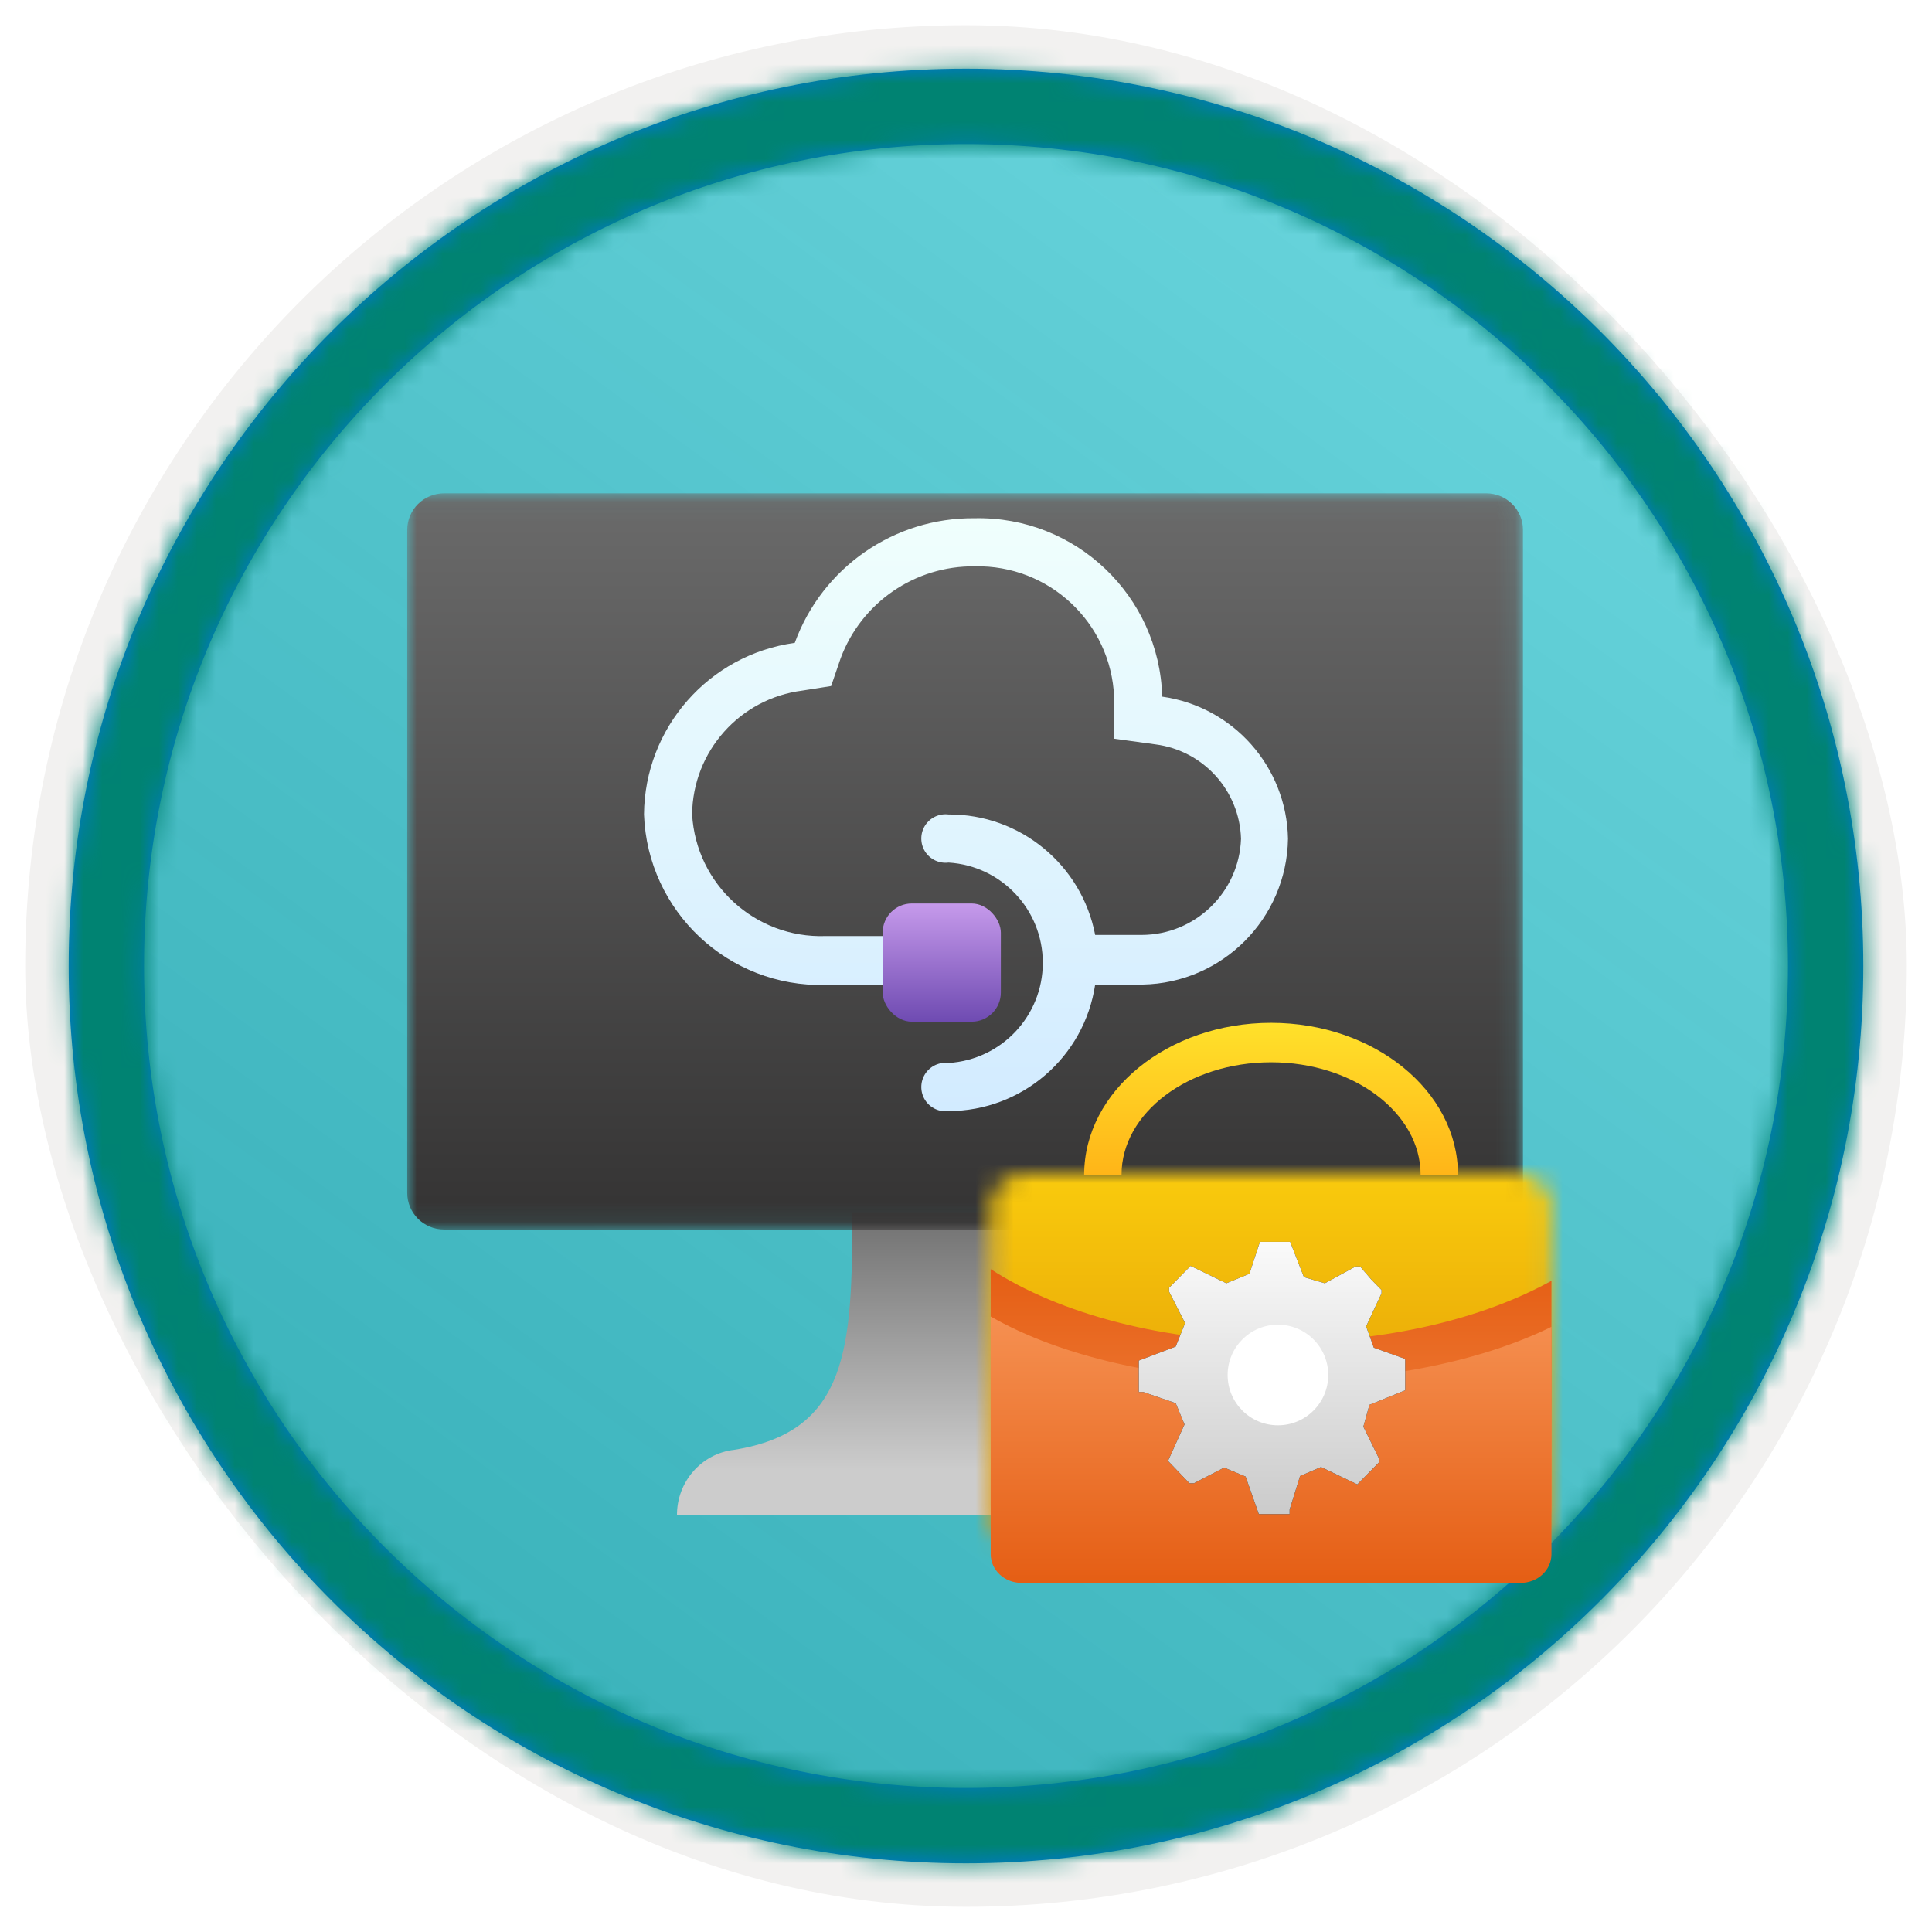 <?xml version="1.0" encoding="UTF-8"?>
<svg width="102px" height="102px" viewBox="0 0 102 102" version="1.1" xmlns="http://www.w3.org/2000/svg" xmlns:xlink="http://www.w3.org/1999/xlink">
    <title>Interface with Microsoft Dynamics 365 Business Central/work-with-the-api-in-dynamics-365-business-central</title>
    <defs>
        <rect id="path-1" x="0" y="0" width="94.34" height="94.34" rx="47.17"></rect>
        <filter x="-2.9%" y="-2.9%" width="106.4%" height="106.4%" filterUnits="objectBoundingBox" id="filter-3">
            <feMorphology radius="2.5" operator="dilate" in="SourceAlpha" result="shadowSpreadOuter1"></feMorphology>
            <feOffset dx="0.5" dy="0.5" in="shadowSpreadOuter1" result="shadowOffsetOuter1"></feOffset>
            <feMorphology radius="1" operator="erode" in="SourceAlpha" result="shadowInner"></feMorphology>
            <feOffset dx="0.5" dy="0.5" in="shadowInner" result="shadowInner"></feOffset>
            <feComposite in="shadowOffsetOuter1" in2="shadowInner" operator="out" result="shadowOffsetOuter1"></feComposite>
            <feColorMatrix values="0 0 0 0 0.822   0 0 0 0 0.832   0 0 0 0 0.836  0 0 0 1 0" type="matrix" in="shadowOffsetOuter1"></feColorMatrix>
        </filter>
        <linearGradient x1="77.83%" y1="11.2%" x2="-99.689%" y2="253.808%" id="linearGradient-4">
            <stop stop-color="#FFFFFF" offset="0%"></stop>
            <stop stop-color="#000000" stop-opacity="0.5" offset="100%"></stop>
        </linearGradient>
        <rect id="path-5" x="0" y="0" width="94.34" height="94.34"></rect>
        <path d="M48.113,0.739 C74.277,0.739 95.487,21.949 95.487,48.113 C95.487,74.277 74.277,95.487 48.113,95.487 C21.949,95.487 0.739,74.277 0.739,48.113 C0.739,21.949 21.949,0.739 48.113,0.739 Z M48.113,4.717 C24.146,4.717 4.717,24.146 4.717,48.113 C4.717,72.08 24.146,91.509 48.113,91.509 C72.08,91.509 91.509,72.08 91.509,48.113 C91.509,24.146 72.08,4.717 48.113,4.717 Z" id="path-6"></path>
        <filter x="-20.3%" y="-22.2%" width="140.7%" height="144.4%" filterUnits="objectBoundingBox" id="filter-8">
            <feOffset dx="0" dy="2" in="SourceAlpha" result="shadowOffsetOuter1"></feOffset>
            <feGaussianBlur stdDeviation="2" in="shadowOffsetOuter1" result="shadowBlurOuter1"></feGaussianBlur>
            <feColorMatrix values="0 0 0 0 0   0 0 0 0 0   0 0 0 0 0  0 0 0 0.1 0" type="matrix" in="shadowBlurOuter1" result="shadowMatrixOuter1"></feColorMatrix>
            <feMerge>
                <feMergeNode in="shadowMatrixOuter1"></feMergeNode>
                <feMergeNode in="SourceGraphic"></feMergeNode>
            </feMerge>
        </filter>
        <linearGradient x1="50%" y1="100%" x2="50%" y2="0%" id="linearGradient-9">
            <stop stop-color="#CCCCCC" offset="15%"></stop>
            <stop stop-color="#707070" offset="100%"></stop>
        </linearGradient>
        <polygon id="path-10" points="0 0.043 58.906 0.043 58.906 38.913 0 38.913"></polygon>
        <linearGradient x1="50%" y1="0.67%" x2="50%" y2="100%" id="linearGradient-12">
            <stop stop-color="#6A6A6A" offset="0%"></stop>
            <stop stop-color="#343333" offset="100%"></stop>
        </linearGradient>
        <linearGradient x1="50%" y1="100%" x2="50%" y2="0%" id="linearGradient-13">
            <stop stop-color="#D2EBFF" offset="0%"></stop>
            <stop stop-color="#F0FFFD" offset="100%"></stop>
        </linearGradient>
        <linearGradient x1="50%" y1="0%" x2="50%" y2="99.679%" id="linearGradient-14">
            <stop stop-color="#C69AEB" offset="0%"></stop>
            <stop stop-color="#6F4BB2" offset="100%"></stop>
        </linearGradient>
        <filter x="-40.0%" y="-40.4%" width="180.0%" height="181.9%" filterUnits="objectBoundingBox" id="filter-15">
            <feOffset dx="0" dy="2" in="SourceAlpha" result="shadowOffsetOuter1"></feOffset>
            <feGaussianBlur stdDeviation="2" in="shadowOffsetOuter1" result="shadowBlurOuter1"></feGaussianBlur>
            <feColorMatrix values="0 0 0 0 0   0 0 0 0 0   0 0 0 0 0  0 0 0 0.1 0" type="matrix" in="shadowBlurOuter1" result="shadowMatrixOuter1"></feColorMatrix>
            <feMerge>
                <feMergeNode in="shadowMatrixOuter1"></feMergeNode>
                <feMergeNode in="SourceGraphic"></feMergeNode>
            </feMerge>
        </filter>
        <path d="M2.125,0 C1.119,0 0.304,0.754 0.304,1.684 L0.304,1.684 L0.304,18.107 C0.304,19.037 1.119,19.792 2.125,19.792 L2.125,19.792 L28.087,19.792 C29.093,19.792 29.909,19.037 29.909,18.107 L29.909,18.107 L29.909,1.684 C29.909,0.754 29.093,0 28.087,0 L28.087,0 L2.125,0 Z" id="path-16"></path>
        <linearGradient x1="50%" y1="-7.84%" x2="50%" y2="136.747%" id="linearGradient-18">
            <stop stop-color="#FFD70F" offset="0%"></stop>
            <stop stop-color="#EEB309" offset="34%"></stop>
            <stop stop-color="#DC8C03" offset="77%"></stop>
            <stop stop-color="#D57D01" offset="100%"></stop>
        </linearGradient>
        <linearGradient x1="50%" y1="0%" x2="50%" y2="100%" id="linearGradient-19">
            <stop stop-color="#E55E14" offset="0%"></stop>
            <stop stop-color="#F59051" offset="100%"></stop>
        </linearGradient>
        <linearGradient x1="50%" y1="0%" x2="50%" y2="100%" id="linearGradient-20">
            <stop stop-color="#F59051" offset="0%"></stop>
            <stop stop-color="#E55E14" offset="100%"></stop>
        </linearGradient>
        <linearGradient x1="50%" y1="-9.939%" x2="50%" y2="100%" id="linearGradient-21">
            <stop stop-color="#FFFFFF" offset="0%"></stop>
            <stop stop-color="#EFEFEF" offset="100%"></stop>
        </linearGradient>
        <path d="M16.866,20.983 L13.496,20.983 C13.206,20.983 12.968,20.74 12.968,20.444 L12.968,15.271 C12.968,14.975 13.206,14.733 13.496,14.733 L16.866,14.733 C17.157,14.733 17.394,14.975 17.394,15.271 L17.394,20.444 C17.394,20.74 17.157,20.983 16.866,20.983" id="path-22"></path>
        <filter x="-11.3%" y="-8.0%" width="122.6%" height="132.0%" filterUnits="objectBoundingBox" id="filter-23">
            <feOffset dx="0" dy="1" in="SourceAlpha" result="shadowOffsetOuter1"></feOffset>
            <feColorMatrix values="0 0 0 0 0   0 0 0 0 0   0 0 0 0 0  0 0 0 0.1 0" type="matrix" in="shadowOffsetOuter1"></feColorMatrix>
        </filter>
        <linearGradient x1="50%" y1="2.046%" x2="50%" y2="100%" id="linearGradient-24">
            <stop stop-color="#FFE02A" offset="0%"></stop>
            <stop stop-color="#FFB518" offset="100%"></stop>
        </linearGradient>
        <filter x="-85.3%" y="-83.5%" width="277.3%" height="271.3%" filterUnits="objectBoundingBox" id="filter-25">
            <feOffset dx="0" dy="2" in="SourceAlpha" result="shadowOffsetOuter1"></feOffset>
            <feGaussianBlur stdDeviation="2" in="shadowOffsetOuter1" result="shadowBlurOuter1"></feGaussianBlur>
            <feColorMatrix values="0 0 0 0 0   0 0 0 0 0   0 0 0 0 0  0 0 0 0.1 0" type="matrix" in="shadowBlurOuter1" result="shadowMatrixOuter1"></feColorMatrix>
            <feMerge>
                <feMergeNode in="shadowMatrixOuter1"></feMergeNode>
                <feMergeNode in="SourceGraphic"></feMergeNode>
            </feMerge>
        </filter>
        <linearGradient x1="50%" y1="-9.939%" x2="50%" y2="100%" id="linearGradient-26">
            <stop stop-color="#FFFFFF" offset="0%"></stop>
            <stop stop-color="#CBCBCB" offset="100%"></stop>
        </linearGradient>
        <path d="M14.062,7.838 L14.062,6.182 L12.406,5.59 L12,4.466 L12.813,2.721 L12.813,2.544 L12.29,2.011 L11.68,1.301 L11.448,1.301 L9.821,2.189 L8.716,1.863 L7.99,0 L6.392,0 L5.84,1.686 L4.62,2.189 L2.731,1.272 L1.598,2.425 L1.598,2.632 L2.441,4.289 L1.947,5.531 L0,6.271 L0,7.927 L0.232,7.927 L1.947,8.519 L2.412,9.642 L1.54,11.565 L2.673,12.748 L2.905,12.748 L4.503,11.92 L5.637,12.393 L6.334,14.375 L7.961,14.375 L7.961,14.138 L8.513,12.364 L9.617,11.89 L11.535,12.807 L12.668,11.654 L12.668,11.417 L11.854,9.761 L12.174,8.607 L14.062,7.838 Z M7.148,9.241 C5.937,9.108 5.022,8.114 5.022,6.931 C5.022,5.748 5.937,4.754 7.148,4.621 C7.78,4.613 8.389,4.851 8.839,5.283 C9.289,5.714 9.542,6.302 9.542,6.916 L9.542,6.916 C9.55,7.535 9.301,8.131 8.85,8.569 C8.399,9.007 7.785,9.249 7.148,9.241 Z" id="path-27"></path>
        <filter x="0.0%" y="0.0%" width="100.0%" height="100.0%" filterUnits="objectBoundingBox" id="filter-28">
            <feOffset dx="0" dy="0" in="SourceAlpha" result="shadowOffsetOuter1"></feOffset>
            <feColorMatrix values="0 0 0 0 0   0 0 0 0 0   0 0 0 0 0  0 0 0 0.1 0" type="matrix" in="shadowOffsetOuter1"></feColorMatrix>
        </filter>
    </defs>
    <g id="Badges" stroke="none" stroke-width="1" fill="none" fill-rule="evenodd">
        <g id="Interface-with-Microsoft-Dynamics-365-Business-Central" transform="translate(-159, -509)">
            <g id="Interface-with-Microsoft-Dynamics-365-Business-Central/work-with-the-api-in-dynamics-365-business-central" transform="translate(160, 510)">
                <g id="Badge-Plates/Circle">
                    <g id="BG" transform="translate(2.83, 2.83)">
                        <mask id="mask-2" fill="white">
                            <use xlink:href="#path-1"></use>
                        </mask>
                        <g>
                            <use fill="black" fill-opacity="1" filter="url(#filter-3)" xlink:href="#path-1"></use>
                            <rect stroke="#F2F1F0" stroke-width="2.5" x="-1.25" y="-1.25" width="96.84" height="96.84" rx="48.42"></rect>
                        </g>
                        <g id="Colors/Dynamics-365/BG-Solid-Badges" mask="url(#mask-2)">
                            <g id="Rectangle">
                                <use fill="#01B6C3" xlink:href="#path-5"></use>
                                <use fill-opacity="0.4" fill="url(#linearGradient-4)" xlink:href="#path-5"></use>
                            </g>
                        </g>
                    </g>
                    <g id="Border" transform="translate(1.887, 1.887)">
                        <mask id="mask-7" fill="white">
                            <use xlink:href="#path-6"></use>
                        </mask>
                        <use id="Boarder" fill="#0078D4" fill-rule="nonzero" xlink:href="#path-6"></use>
                        <g id="Colors/Dynamics-365/Border" mask="url(#mask-7)" fill="#008372">
                            <g transform="translate(-1.887, -1.887)" id="Rectangle">
                                <rect x="0" y="0" width="100" height="100"></rect>
                            </g>
                        </g>
                    </g>
                </g>
                <g id="Computer" filter="url(#filter-8)" transform="translate(20.5, 23)">
                    <g id="Group-17">
                        <path d="M41.741,50.544 C35.705,49.577 35.468,45.153 35.468,38 L23.498,38 C23.498,45.153 23.295,49.577 17.259,50.544 C15.534,50.739 14.231,52.231 14.241,54 L44.759,54 C44.769,52.231 43.466,50.739 41.741,50.544 Z" id="Path" fill="url(#linearGradient-9)" fill-rule="nonzero"></path>
                        <g id="Group-7">
                            <g id="Group-3">
                                <mask id="mask-11" fill="white">
                                    <use xlink:href="#path-10"></use>
                                </mask>
                                <g id="Clip-2"></g>
                                <path d="M56.956,0.043 C58.033,0.043 58.906,0.907 58.906,1.974 L58.906,36.981 C58.906,38.048 58.033,38.913 56.956,38.913 L1.951,38.913 C0.873,38.913 -8.60058309e-05,38.048 -8.60058309e-05,36.981 L-8.60058309e-05,1.974 C-8.60058309e-05,0.907 0.873,0.043 1.951,0.043 L56.956,0.043 Z" id="Fill-1" fill="url(#linearGradient-12)" mask="url(#mask-11)"></path>
                            </g>
                        </g>
                    </g>
                </g>
                <g id="Icon-web-42-API-Management-Services" transform="translate(32, 24)">
                    <path d="M28.36,11.78 C28.207,6.454 23.787,2.248 18.46,2.36 C14.218,2.316 10.411,4.954 8.96,8.94 C4.426,9.565 1.037,13.423 1,18 C1.185,23.12 5.459,27.135 10.58,27 C10.86,27.02 11.14,27.02 11.42,27 L13.82,27 C13.674,26.645 13.599,26.264 13.6,25.88 L13.6,25.88 C13.607,25.367 13.745,24.865 14,24.42 L11.2,24.42 L10.58,24.42 C6.88,24.546 3.755,21.696 3.54,18 C3.573,14.672 6.058,11.88 9.36,11.46 L10.88,11.22 L11.38,9.76 C12.477,6.808 15.311,4.863 18.46,4.9 C22.384,4.809 25.658,7.878 25.82,11.8 L25.82,14 L28,14.3 C30.526,14.623 32.442,16.735 32.52,19.28 C32.423,22.107 30.108,24.351 27.28,24.36 L26.98,24.36 L26.82,24.36 L24.82,24.36 C24.107,20.653 20.855,17.98 17.08,18 C16.588,17.938 16.105,18.166 15.839,18.584 C15.574,19.003 15.574,19.537 15.839,19.956 C16.105,20.374 16.588,20.602 17.08,20.54 C19.875,20.712 22.055,23.029 22.055,25.83 C22.055,28.631 19.875,30.948 17.08,31.12 C16.588,31.058 16.105,31.286 15.839,31.704 C15.574,32.123 15.574,32.657 15.839,33.076 C16.105,33.494 16.588,33.722 17.08,33.66 C20.957,33.653 24.246,30.814 24.82,26.98 L26.92,26.98 C27.053,27.001 27.187,27.001 27.32,26.98 C31.538,26.905 34.936,23.498 35,19.28 C34.929,15.488 32.115,12.31 28.36,11.78 Z" id="Path" fill="url(#linearGradient-13)" fill-rule="nonzero"></path>
                    <rect id="Rectangle" fill="url(#linearGradient-14)" fill-rule="nonzero" x="13.6" y="22.7" width="6.24" height="6.24" rx="1.54"></rect>
                    <rect id="Rectangle" x="0" y="0" width="36" height="36"></rect>
                </g>
                <g id="Group-2" transform="translate(51, 51)">
                    <g id="Briefcase">
                        <g id="Group" filter="url(#filter-15)">
                            <g id="Group-5" transform="translate(0, 7.962)">
                                <mask id="mask-17" fill="white">
                                    <use xlink:href="#path-16"></use>
                                </mask>
                                <g id="Clip-4"></g>
                                <polygon id="Fill-3" fill="url(#linearGradient-18)" mask="url(#mask-17)" points="-1.974 21.897 32.186 21.897 32.186 -2.105 -1.974 -2.105"></polygon>
                            </g>
                            <path d="M15.621,16.855 C9.439,16.855 3.923,15.354 0.304,13.005 L0.304,25.552 C0.304,27.401 1.724,28.899 3.475,28.899 L26.738,28.899 C28.489,28.899 29.909,27.401 29.909,25.552 L29.909,13.62 C26.314,15.612 21.244,16.855 15.621,16.855" id="Fill-6" fill="url(#linearGradient-19)"></path>
                            <path d="M15.621,18.912 C9.439,18.912 3.923,17.583 0.304,15.505 L0.304,28.053 C0.304,28.89 1.03,29.568 1.926,29.568 L28.287,29.568 C29.183,29.568 29.909,28.89 29.909,28.053 L29.909,16.05 C26.314,17.812 21.244,18.912 15.621,18.912" id="Fill-8" fill="url(#linearGradient-20)"></path>
                            <g id="Fill-10">
                                <use fill="black" fill-opacity="1" filter="url(#filter-23)" xlink:href="#path-22"></use>
                                <use fill="url(#linearGradient-21)" fill-rule="evenodd" xlink:href="#path-22"></use>
                            </g>
                            <path d="M24.975,8.021 L23.001,8.021 C23.001,4.747 19.459,2.083 15.106,2.083 C10.753,2.083 7.212,4.747 7.212,8.021 L5.238,8.021 C5.238,3.598 9.665,1.49880108e-14 15.106,1.49880108e-14 C20.548,1.49880108e-14 24.975,3.598 24.975,8.021" id="Fill-12" fill="url(#linearGradient-24)"></path>
                        </g>
                    </g>
                    <g id="Gear" filter="url(#filter-25)" transform="translate(8.125, 11.562)">
                        <g id="a30ee4c9-49d5-4d00-a305-a6a3597e53b7" fill-rule="nonzero">
                            <g id="Shape">
                                <use fill="black" fill-opacity="1" filter="url(#filter-28)" xlink:href="#path-27"></use>
                                <use fill="url(#linearGradient-26)" xlink:href="#path-27"></use>
                            </g>
                        </g>
                        <circle id="Oval" fill="#FFFFFF" cx="7.344" cy="7.031" r="2.656"></circle>
                    </g>
                </g>
            </g>
        </g>
    </g>
</svg>